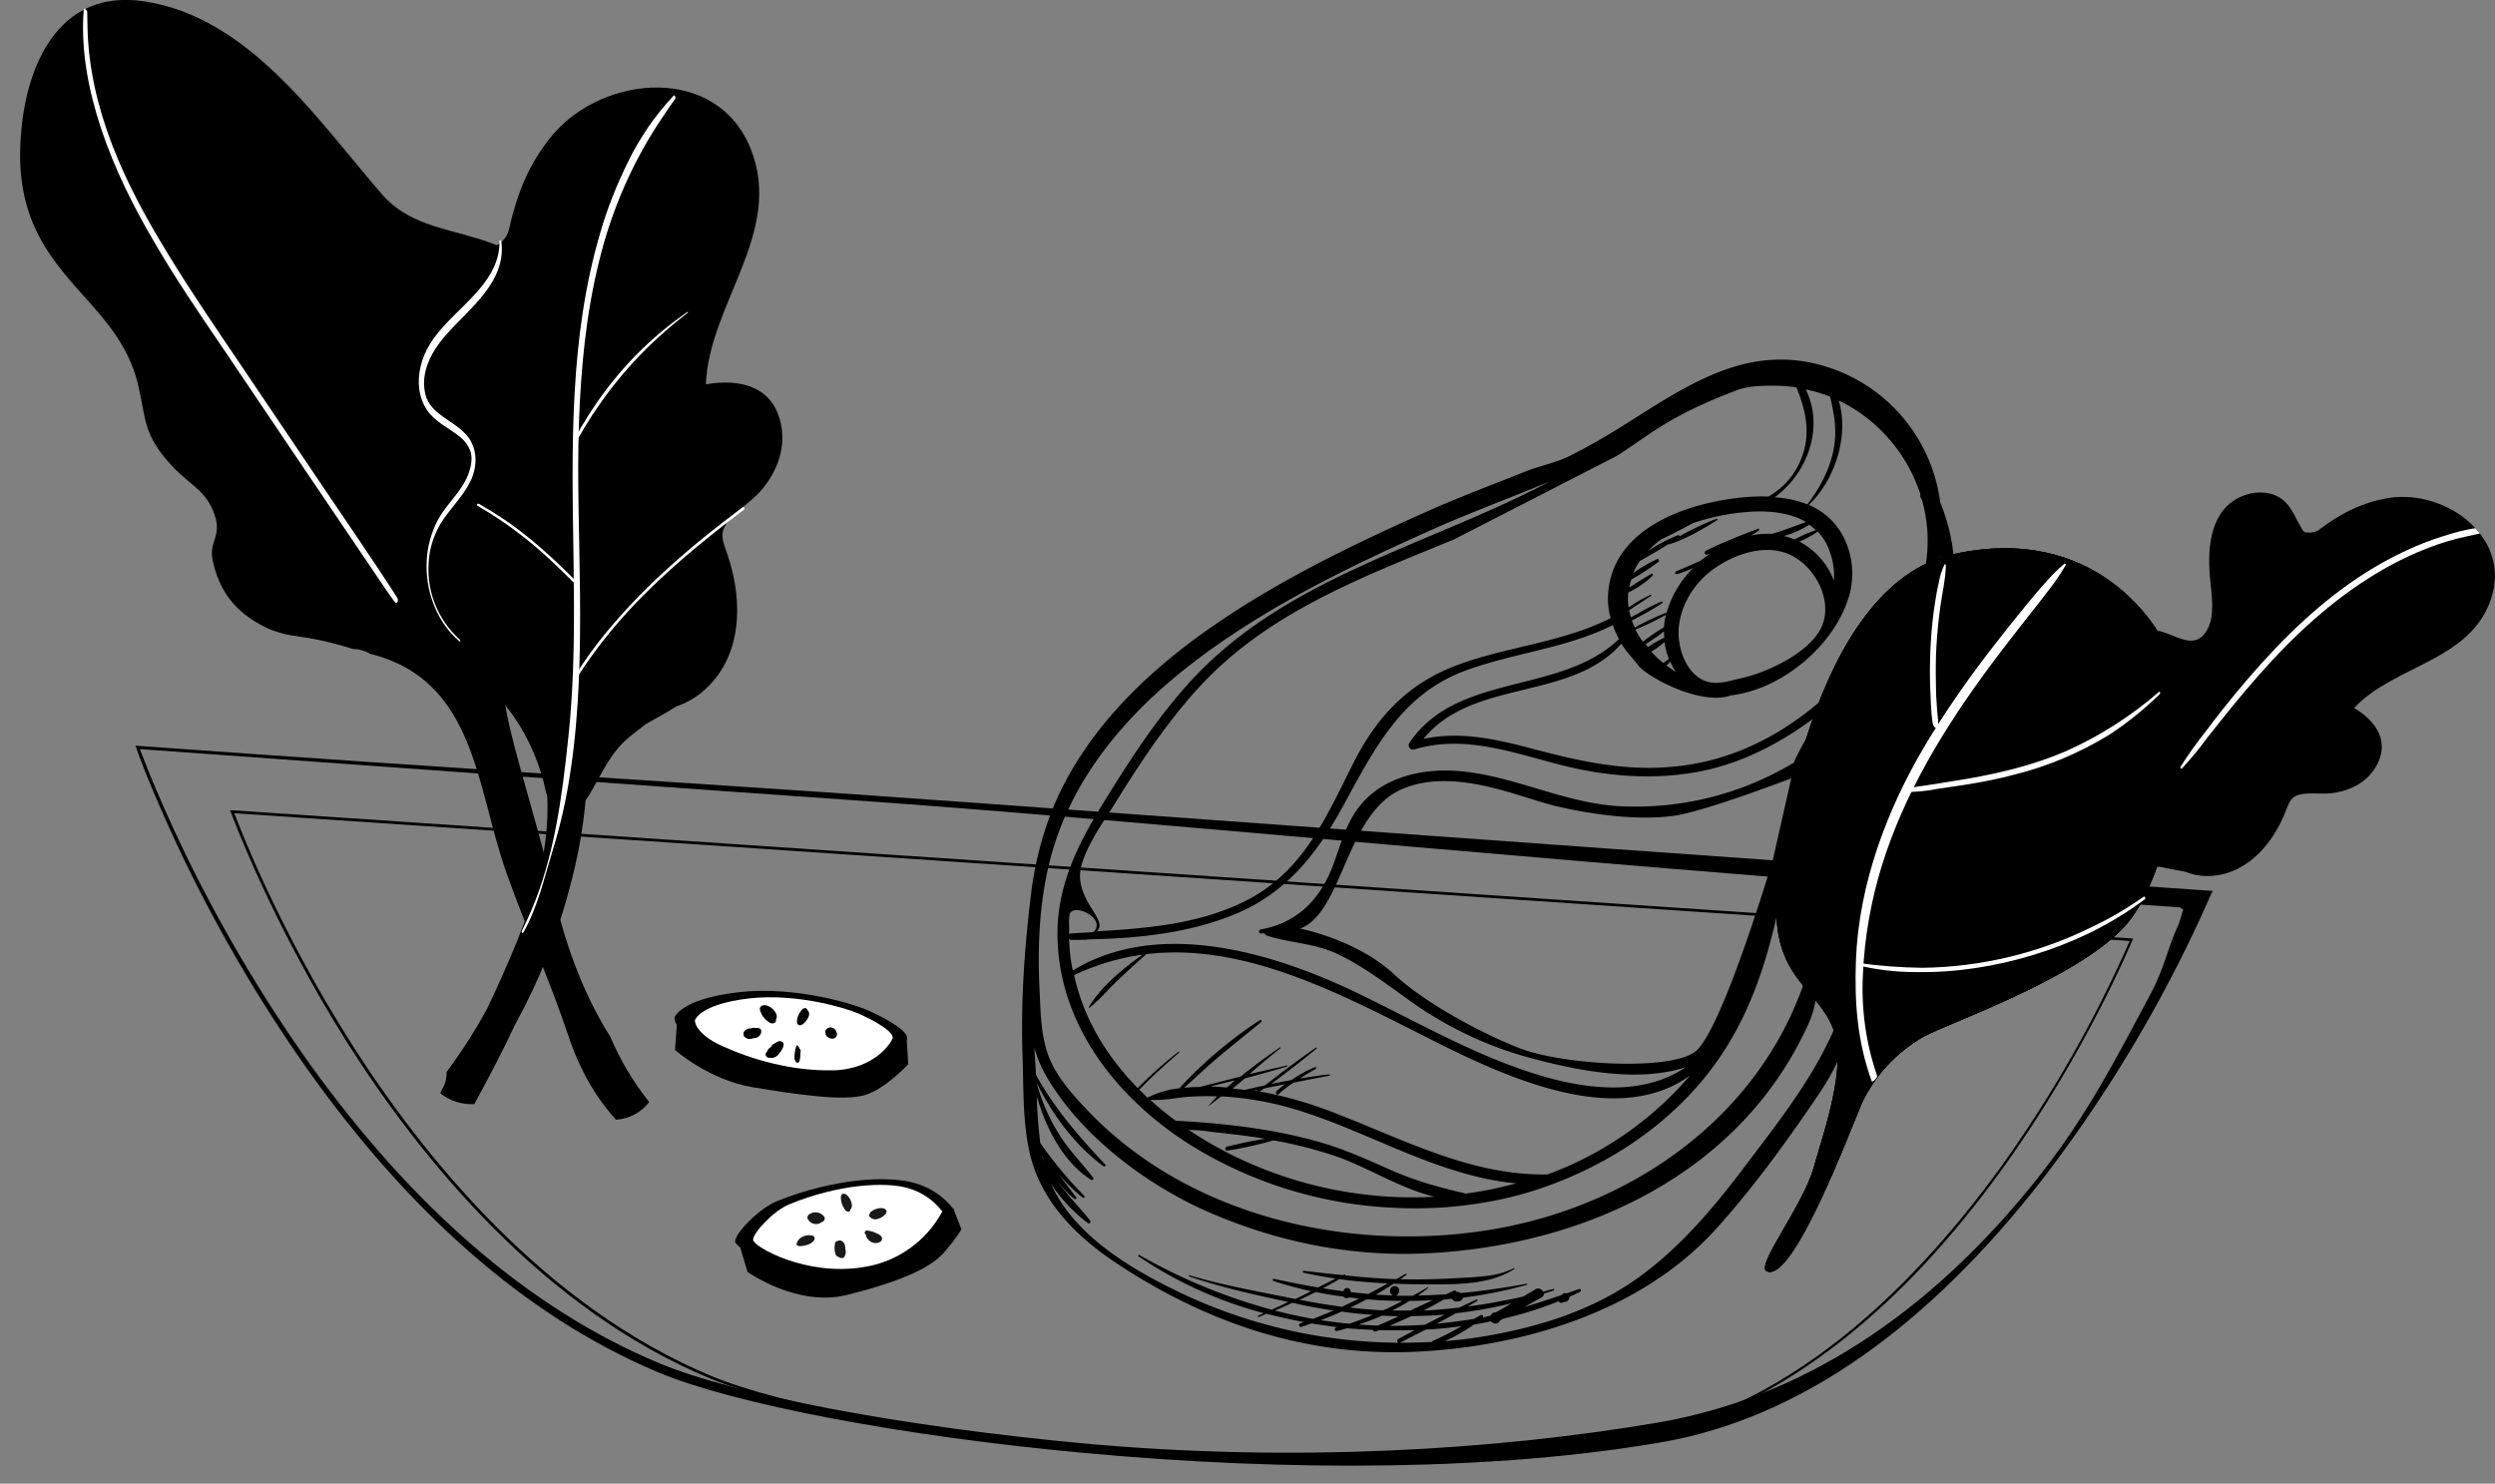 <svg version="1.1" id="Слой_1" xmlns="http://www.w3.org/2000/svg" xmlns:xlink="http://www.w3.org/1999/xlink" x="0" y="0" viewBox="0 0 929.6 552.8" xml:space="preserve"><rect x="0" y="0" width="929.6" height="552.8" fill="#808080" stroke="none"/><style>.st0{fill-rule:evenodd;clip-rule:evenodd}.st13{fill:#fff}.st16{fill:#1a1919}.st29{fill:#006e58}</style><g id="Слой_2_1_"><g id="picture"><path class="st0" d="M727.9 220.4c1.1-11.3-.7-22.7-5-33.2-3.1-24-20-43.9-43.2-50.8-30.2-9-53.4 8.9-77.7 23.9-5.6 3.4-11.4 6.7-17.2 9.6-5.2 2.6-11 3.6-16.5 5.8-11.7 4.7-23.5 9.1-35.1 14.2-29.7 13.2-59.6 27.6-86 46.7-23.5 17-44.7 38.7-55.5 66-3.9 10.2-6.5 20.9-7.7 31.8-2.4 20.1-3.7 39.1-3 59.4.4 12.1 0 24.6 2.8 36.4 4.2 17.4 17 30.3 31.5 40 33.6 22.5 70.7 35.1 111 33.5 40.7-1.7 84.8-14.9 112.6-45.3 14-15.3 27.7-34.3 39.2-51.4s15.5-35.3 17-56.1c.9-13.2-.1-26.8 3.2-39.7 3.3-13.2 12.7-21.9 19.6-33.1 10.2-16.8 11.4-38.1 10-57.7zm-12.4-36.3c-.1.5-.1 1 .2 1.4.2.4.4.7.5 1.1 2.1 7.7 2.6 15.8 1.3 23.7-1.4 8.6-5 16.1-9.8 23-.2 0-.4.1-.6.3-12.2 11.1-22.8 23.7-36.2 33.5-14.6 10.7-31.1 17.4-49.2 18.7-17.8 1.4-34.4-2.5-51.4-7-13.3-3.5-26.5-6.4-39.9-3.5 18.1-22.5 54.9-14 73.7-35.5 1.7 2.9 4.2 5.4 6.3 8.1 3.1 4.2 23.2 15.2 34.5 11.2 19.5-2.3 39.2-19.3 44.2-37.6 2.7-10.1 0-21.7-7.9-28.8-2.1-1.9-4.6-3.4-7.2-4.6 9.7-9.4 15-25.6 11.1-38.9 14.4 7 25.4 19.6 30.4 34.9zM552.7 381.7c-.1.1 0 .2.1.1m-95.5 46.9c5.8-.9 11.5-2.2 17.2-3.8 8 1.4 15.8 3.4 23.5 6 11.7 4.1 23.9 12 36.5 15-24.2 1.3-48.4-3.2-70.5-13.2-7.3-3.3-14.4-7.2-21.1-11.7 1 0 2.2.1 2.2.1 2.3 0 4.7.4 7 .7 4.7.5 9.3 1 14 1.7 1.8.2 3.5.5 5.3.8-4.8.7-9.5 1.8-14.2 2.9-1 .2-.8 1.6.1 1.5zm59.9 6.8c-7.7-3.4-15.2-6.8-23.3-9.3-17.8-5.4-36.8-7.6-55.4-8.6h-.4c-3.3-2.4-6.5-5-9.5-7.8 2.2.1 4.5 0 6.7-.3 0 .1.1.1.2.1l.1-.1c2.7-.3 5.5-.8 8.2-.9 3.2-.2 6.4-.2 9.7-.1-1.1 1.1-2.1 2.3-3.2 3.5-.1.1 0 .2.1.1 1.5-1.2 3-2.4 4.6-3.6 3.8.2 7.7.6 11.5 1.2 15.1 2.2 29.3 8 43.3 13.9 17.4 7.4 36 15.6 55.1 17.3-6.2 1.7-12.4 3-18.8 3.8-10-2.3-19.4-4.9-28.9-9.2zM451 404.8c3-.8 6-1.5 9.1-2.3l-3 2.7c-2-.2-4.1-.3-6.1-.4zm16.3 1.5l1.3-.3-.6.4-.7-.1zm31.3 8.9c-9.4-3.8-19.2-6.7-29.2-8.5l1.5-1.1c2.6-.6 5.2-1.1 7.8-1.6-1.1.8-2.1 1.7-3.1 2.6-.6.6.2 1.7.8 1.1 1.7-1.6 3.5-3 5.5-4.3 4.5-.9 8.9-1.8 13.4-2.6.1 0 .2-.2.2-.3 0-.1-.1-.2-.2-.2-3.7.4-7.3 1-11 1.5 1.9-1.2 3.9-2.4 5.9-3.5.4-.2.2-.9-.3-.7-3.1 1.3-6 2.9-8.7 4.8-2.5.5-5.1.9-7.6 1.5 5.7-4.3 11.4-8.6 16.9-13.2.1-.1.1-.2 0-.3-.1-.1-.2-.1-.3 0-6.5 4.5-12.7 9.2-18.9 14-2.5.5-5 1.1-7.5 1.7-.5-.1-1-.1-1.5-.2l-3-.3c1.5-1.3 3-2.5 4.5-3.8 5.3-1.4 10.5-2.9 15.7-4.4.2-.1.1-.4-.1-.4-4.6 1.1-9.2 2.1-13.9 3.2 3.8-3.3 7.6-6.5 11.5-9.6.1-.1.1-.2 0-.3-.1-.1-.2-.1-.2 0-4.9 3.4-9.9 7-14.5 10.8L447 405c-1.9 0-3.9.1-5.8.3 3.8-3.4 7.5-6.9 11.3-10.2 5.7-4.9 11.6-9.5 17.4-14.3.2-.2.2-.4 0-.6-.1-.2-.4-.2-.5-.1-11 7.2-21.1 15.7-30 25.4-4.1.4-8.2 1.6-11.9 3.5l-3-3c4.7-4.9 9.7-9.4 14.8-13.8.2-.2 0-.5-.2-.3-5.4 4.1-10.4 8.7-15.2 13.5-11.5-11.7-20.2-25.9-23.7-42.1 8.1-3.8 16.7-6.4 25.5-7.6-7.3 5.2-15.4 11.8-20 19.5-.1.2.2.4.3.2 3.4-2.6 6.3-6.1 9.4-9.1 3.8-3.7 7.8-7.3 11.7-10.8 35.1-4.2 69.5 13.3 101.5 29.5 27.2 13.8 72.1 36.8 101.1 15.7-14.3 16.7-32.6 29.4-53.2 36.9-28 .4-52.2-12.4-77.9-22.4zm105-114.8c-21.2-1.1-40.4-11.9-61.4-13.2-12.9-.8-26.9 2.5-35.4 12.9-5.3 6.5-7.3 14.8-10.2 22.5-4.8 12.6-13.3 21.3-26.9 23.7-.4.1-.7.5-.6.9.1.4.4.6.8.6.3 0 .5-.1.8-.1.7.5 1.5 1 1.6 1 9 2.8 17.9 2.7 26.8 7.1s16.9 10.4 25 16.2c14.2 10.4 30.2 18.1 47.3 22.5 16.2 4.3 39.1 9 56.7 3.1-17.5 12-41.4 7.7-60.5 1.1-22.4-7.7-43-19.8-64.4-29.9-30.8-14.4-72.1-26.3-103.5-7.2-.6-2.8-1-5.7-1.2-8.5-.1-1.1-.1-2.2-.2-3.3.2.2.6.4.9.4 1.8 0 3.7 0 5.5-.1.1.1.2.1.3 0l.1-.1c18.6-.3 37.9-2.3 55.1-9.4 18.9-7.8 30.4-22.4 40-39.9 11.6-21.1 21.6-41.9 45.7-50.8 18.2-6.7 37.7-8.3 55-17 .6 1.8 1.4 3.5 2.3 5.2-21.8 20.9-60.3 12.3-78 38.6-.6.7-.4 1.7.3 2.3.4.3 1 .4 1.6.2 19.3-5.8 38.2 1.9 56.8 6.4 16 3.8 32.8 5 49.1 1.9 18-3.4 34.5-12.8 48.9-24.7-5.6 6.5-10.2 13.8-13.7 21.6-.2 0-.4.1-.6.2-19.4 11.5-41.6 16.9-64 15.8zm-196.2 46.9l-8.5.5c-.2 0-.5.1-.6.2v-.3c.2-1.8-.2-4.8.2-6.8.9-4.9 14.1 1.2 8.9 6.4zm210-139c-3.1 1.5-6.1 3.2-8.9 5.2.7-1.6 1.5-3.1 2.5-4.5 3.6-2 7.2-4.1 10.7-6.3 0 .1.1.1.2.1 6.2-1.9 12.4-5.6 17.9-9 .3-.2 0-.6-.3-.5-4.7 1.8-9.3 4-13.7 6.5 0-.2-.2-.4-.5-.4h-.1c-4 1.6-7.8 3.6-11.3 6 1.5-1.6 3.2-3.1 5-4.4 4-1.9 8-4 11.9-6.1a83.4 83.4 0 0120.9-4.2c7.2-.5 15.1.2 21.2 3.8-4.2 1.5-8.4 3.2-12.7 4.4-2.6-.1-5.2.1-7.8.6 1-.6 2-1.2 2.9-1.9.2-.1.2-.3.1-.5-.1-.1-.3-.2-.4-.1-6.5 2.5-13.2 5.1-19.4 8.2-.4.2-.6.6-.4 1 .2.4.6.6 1 .4l.8-.2c-1.1.8-2.3 1.6-3.3 2.5l-9.2 4c-.3.1-.4.4-.3.7.1.3.4.4.7.3 2-.6 4.1-1.4 6-2.3-4.7 4.6-8.1 10.3-9.9 16.6-4.1 1.6-8.1 3.5-11.9 5.6-.4-.9-.8-1.7-1.1-2.6 1.4-.7 2.8-1.5 4.1-2.2 2.5-1.3 4.9-2.8 7.3-4.3.3-.2 0-.7-.3-.6-2.9 1.2-5.6 2.6-8.3 4.2-1 .6-2.1 1.1-3.1 1.7-.3-.8-.5-1.7-.7-2.6 2.7-1.9 5.5-3.6 8.2-5.4.2-.2 0-.6-.2-.4-2.8 1.3-5.6 2.9-8.2 4.7-.3-1.8-.3-3.7-.1-5.6h.1c3.3-1.6 6.4-3.7 9-6.3.3-.4-.2-.8-.5-.6-2.8 1.6-5.6 3.4-8.3 5.1.2-1 .5-2 .8-3 3.6-2 7-4.2 10.3-6.7.1-.4-.2-1.1-.7-.9zm59.6-10.5c1.5 1.5 2.8 3.3 3.7 5.2 2 4.2 2.9 8.8 2.6 13.4-2.3-6.2-6.9-11.4-12.7-14.5l-.1-.1c2.2-1 4.4-2.1 6.4-3.5.2-.1.3-.3.1-.5zm-57 35.9c-1.5.9-3 1.8-4.5 2.9-1.1.8-2.3 1.6-3.4 2.5-1-1.4-2-2.9-2.8-4.5 3.9-1.6 7.7-3.5 11.4-5.5-.4 1.4-.6 3-.7 4.6zm-3.5 4.1c1.2-.8 2.3-1.6 3.5-2.6 0 .8 0 1.6.1 2.4-2.2 1-4.2 2.2-6.1 3.5-.3-.4-.6-.8-.9-1.1 1.1-.6 2.2-1.4 3.4-2.2zm3.7 1.4c.1.7.2 1.3.3 2 .3 1.5.8 2.9 1.3 4.3-.7.5-1.4 1.1-2.1 1.5-1.6-1.3-3.1-2.7-4.5-4.2 1.8-1 3.5-2.3 5-3.6zm2.1 7.3c.6 1.4 1.3 2.6 2.1 3.9-1.2-.8-2.4-1.6-3.5-2.5.5-.4 1-.9 1.4-1.4zm3.1-10.5c0-9.3 5.2-18.1 12.5-23.6 7.6-5.6 18.6-9.7 27.9-6.2 9.5 3.6 17 16.2 13.3 26.4-3.7 10-20 17.7-29.6 19.9-6.6 1.5-12.5 4-18.1-1.3-4-3.7-5.9-9.9-6-15.2zm51-38.4c-2.7.9-5.3 2-7.8 3.4-1.3-.5-2.6-1-4-1.3 3.4-.9 6.6-2.4 9.5-4.2.9.6 1.8 1.4 2.6 2.1-.1-.1-.1-.1-.3 0zm5.5-49.8c1.4 6.3 2.6 12.2 1.4 19-1.4 7.9-5.1 14.8-9.9 21.1-3.9-1.5-8-2.4-12.2-2.6 12.2-8.9 18.6-26 11.6-40.2 3 .6 6.1 1.5 9.1 2.7zm-169.6 65.8c-.1 0-.1.2 0 .2m90.4-44.1c3.5-2.3 6.8-4.6 10.2-6.9 10.3-7.1 19.6-11.8 33.9-17.3 4.2-1.6 8.9-1.8 13.6-1.8 3 0 5.9.2 8.9.6 4.1 9.9 5.8 19.6.4 29.7-2.5 4.6-6.2 8.4-10.8 11-3.1-.1-6.2 0-9.3.3-21.3 2-50 11.8-50.5 37.5 0 2.5.3 5.1 1 7.5-17.7 9-38 10.5-56.6 17.3s-30.2 19-39.1 36.4c-10.6 21-19.1 41.6-41.6 52.3-17 8.1-35.7 9.6-54.2 10.7 4.3-3.8-5.8-9.9-6.2-20.2-.3-8.3 8.8-20.6 12.8-27.1 9.2-14.9 18.9-29.6 30.6-42.6 25.8-28.7 61.2-41.8 95.9-56.1M391.4 319.8c7.6-29.1 27.5-52.8 50.8-71.1 26.8-21.1 58-36.4 89-50.3 15.2-6.9 30.8-12.6 46.2-19-45.8 24.2-99 35.7-134.7 75.4-12.6 14-22.8 30-32.6 46-8.9 14.5-16 29.4-16.1 46.7-.1 35.2 23.9 64.1 53 81.2 21.4 12.5 45.5 19.8 70.3 21.2 12.4.8 24.9.1 37.1-2.1 5.9-1 11.8-2.5 17.5-4.3 22.9-7.5 43.8-20 60-38.2 24.3-27.3 29.8-60 36.1-94.7 3.8-20.9 12-37.4 25.9-53.3 10.8-12.3 22.5-24.1 27.2-40.3.9-3.2 1.6-6.4 2-9.7.5 3.1.7 6.2.8 9.4-.2.3-.3.7-.3 1.1v5.9c-.2 1.4-.3 2.8-.6 4.3-2.6 15.4-11.1 26.8-20.7 38.7-19.1 23.7-20 50.7-25 79.5-10.6 61.1-62.2 102-121.5 111.9-53 8.8-112.9-4.7-150.7-44.5-4.9-5.1-9.9-10.7-13.1-17.1-4-8-4.2-17.4-4.6-26.1-.9-16.9-.3-34.1 4-50.6zm-3.1 111.4c0-.2-.1-.3-.1-.5.3.7.7 1.4 1 2.1-.3-.6-.6-1.1-.9-1.6zM533.6 500c-4 .2-8 .3-12 .3 3.2-1.6 6.4-3.3 9.6-4.9 4.5-.2 9-.7 13.4-1.3a104 104 0 01-10.5 5.4c-.3.1-.5.3-.5.5zm-18.2-11.8c-1.3 0-2.6-.1-3.8-.2-2.9-.2-5.7-.5-8.5-.8 2.1-1 4.1-2 6.1-3.1 4.4.4 8.9.6 13.3.6-2.4 1.3-4.7 2.5-7.1 3.5zm9.7-3.5c2.9 0 5.8-.1 8.7-.3l-8.3 3.9h-6.8c2.2-1.1 4.3-2.2 6.4-3.6zm-21.9-3.3v-.4c-.1-.7-.8-1.2-1.5-1.1-.4.1-.8.3-1 .7 0 .2-.1.3-.1.5-2.6-.3-5.2-.7-7.7-1.1 2.1-1.1 4.1-2.2 6.1-3.4 6 .8 12 1.3 18.1 1.6-2.4 1.3-4.9 2.7-7.3 3.9-2.2-.2-4.4-.4-6.6-.7zm-2.6 1.7c.4.6 1.2.8 1.8.4.1 0 .1-.1.2-.1 1.2.1 2.4.3 3.7.5l-6.3 3c-5.3-.7-10.6-1.6-15.8-2.6 2-.9 4-1.9 6-2.9 3.4.7 6.9 1.3 10.4 1.7zm-3.8 5.2c-2.5 1.1-5 2.1-7.5 3.1-4.8-.8-9.6-1.9-14.3-3.1 2.2-.9 4.4-1.9 6.5-2.9 5 1.2 10.1 2.1 15.3 2.9zm3 .4c3.9.5 7.8 1 11.7 1.2-2.9 1.2-5.7 2.3-8.7 3.3-3.6-.3-7.2-.8-10.7-1.3 2.6-1 5.2-2 7.7-3.2zm15.1 1.5c2.1.1 4.2.2 6.3.2-2.6 1.2-5.2 2.4-7.9 3.5-2.3-.1-4.7-.2-7-.4 3-1 5.9-2.1 8.6-3.3zm10.9.2c4.2-.1 8.3-.2 12.5-.6-2.5 1.3-4.9 2.5-7.4 3.8-4.4.3-8.8.4-13.2.4 2.8-1.2 5.5-2.4 8.1-3.6zm25.9-.4l-2.5 1.4-1.8.3c-4 .6-8 1.1-12.1 1.5 2.4-1.3 4.7-2.5 7.1-3.9 7-.8 13.9-2 20.7-3.7-1.9 1.2-3.8 2.3-5.8 3.4-.8-.1-1.6.4-1.9 1.2-1 .2-1.9.5-2.9.7.2-.3.1-.6-.1-.8-.3-.2-.5-.2-.7-.1zm145.2-185.7c.3-1 .6-1.9 1-2.9.1-.4-.4-.6-.6-.3-3.8 8.8-6.8 18-9 27.3-2.1 9-4.4 19.2-3.7 28.5 0 .7 1 .6 1.2 0 1.8-9 2.1-18.3 4-27.4.9-4.4 2-8.8 3.2-13.1-.6 3-1.1 6-1.4 9.1-2.1 20.5-.2 40.2-8.9 59.5-8.2 18.2-21.2 34.5-33.2 50.4-11.5 15.2-24 29.9-39.6 41-16.6 11.8-36.4 18-56.3 21.4-5.1.9-10.2 1.5-15.3 1.9 3.8-1.7 7.5-3.8 10.9-6.2 2.1-.3 4.2-.7 6.3-1.2.3.4.8.7 1.3.8.9.2 1.7-.3 2.1-1.1l1.3-.7c7-1.6 13.9-3.8 20.6-6.5.1.4.5.7.9.6h.1c.5-.1 1-.3 1.5-.4.9-.1 1.5-1 1.4-1.8 1.3-.6 2.7-1.2 4-1.9.3-.1.4-.4.3-.7-.1-.3-.4-.4-.7-.3-1.6.6-3.1 1.1-4.6 1.6-.7-.2-1.4 0-1.8.6-4.7 1.6-9.3 3.1-14 4.5 2.2-1.2 4.3-2.4 6.5-3.6.5-.3.9-.8.8-1.4 1.2-.4 2.5-.8 3.7-1.2.4-.1.1-.6-.2-.5-1.2.3-2.5.6-3.7 1-.5-1-1.8-1.5-2.8-1 0 0-.1 0-.1.1-1.5.9-3 1.8-4.6 2.7-6.8 1.5-13.7 2.8-20.6 3.7 1.2-.7 2.3-1.4 3.5-2.1.3-.2 0-.6-.3-.5-2.2 1-4.3 2-6.4 3-4.4.5-8.9.9-13.3 1.1 2.5-1.3 5-2.6 7.5-4.1 1-.1 2-.2 3.1-.3.3.7 1 1.1 1.8 1 .3 0 .6 0 .9-.1.7-.1 1.2-.6 1.4-1.3 8-1 16-2.6 23.8-4.8.2-.1.2-.5-.1-.4-8.1 1.5-16.3 2.7-24.6 3.5-.3-.2-.6-.3-.9-.4-.3-.1-.5-.1-.8-.1 0-.2-.1-.4-.4-.5h-.2c-1 .5-2 .9-3 1.4-3.5.3-7 .4-10.5.5l3.6-2.7c.1-.1.1-.2 0-.3-.1-.1-.2-.1-.2 0-1.8 1.1-3.6 2.1-5.4 3.1h-3.9c-.8 0-1.7 0-2.5-.1 1.7-.4 1.9-3.2-.1-3.5-1-.1-1.9.6-2 1.6-.1.9.4 1.7 1.3 1.9l-6.6-.3c2.2-1.3 4.4-2.6 6.6-4.1 3 .1 6 .2 9.1.2 11.5 0 25.9.9 35.9-5.7.2-.1 0-.4-.2-.3-5.3 2.8-11.1 3.1-17 3.5-6.6.4-13.2.7-19.9.7-1.8 0-3.6 0-5.4-.1.8-.5 1.6-1.1 2.3-1.6.2-.2 0-.5-.3-.4-1.1.7-2.3 1.3-3.4 2-6.4-.2-12.7-.7-19-1.4 0-.2-.2-.4-.5-.3l-.4.2c-4.9-.5-9.7-1-14.6-1.6-.2 0-.4.1-.4.3 0 .2.1.4.3.4 3.9.9 7.9 1.6 11.9 2.2l-6.5 3.3c-5.5-.9-10.9-2-16.4-3.2-.5-.1-.7.6-.2.8 4.5 1.5 9.2 2.7 14 3.8-2 1-3.9 2-5.9 2.9l-3.5-.7c-12-2.4-24.1-4.6-35.8-8.1-.3-.1-.5.3-.2.4 11.1 3.8 22.5 6.4 34 8.9l2.9.6c-2 1-4.1 1.9-6.2 2.9-17.2-4.7-33.8-11.5-49.3-20.4-.1-.1-.3 0-.4.1s0 .3.1.4c14.3 9.7 30.1 16.8 46.7 21.2l-2.1.9c-.1.1-.2.3-.1.4.1.1.2.2.3.1l2.9-1.2c4.6 1.2 9.3 2.2 13.9 3.1-.5.2-.9.4-1.4.5-.8.3-.3 1.5.5 1.3 1.2-.4 2.5-.9 3.7-1.3 3.3.5 6.5 1 9.8 1.4l-.7.2c-.8.2-.3 1.4.5 1.2 1.3-.3 2.5-.7 3.8-1 .9.1 1.8.2 2.7.2 2.2.2 4.5.3 6.8.4.1.4.5.7 1 .6h.1l1.1-.5c4.4.1 8.9.1 13.4 0l-6.1 3.3c-.4.2-.5.7-.3 1.1.1.1.1.2.2.3-28.6-.2-56.8-6.8-82.5-19.3-17.9-8.7-38.3-21-46.8-39.9 3.7 5.6 8.3 10.5 13.7 14.6.5.4 1.4-.3.9-.9-3.9-4.9-8.4-9.4-12.1-14.5l-.1-.2c1.8 2.4 3.9 4.7 6.3 6.6.2.2.5.1.7-.1.1-.2.1-.4 0-.5-2.2-2.8-4.4-5.7-6.5-8.6 2.7 3.2 5.6 6.1 8.9 8.7.4.3 1-.2.6-.6-6-6.1-11.5-12.7-16.4-19.7-.7-5.8-1.2-11.6-1.3-17.4 3.5 12.1 9.9 24.5 20.2 31.1.5.3 1.2-.2.8-.8-4.4-5.7-9.5-10.7-13.2-17-3.5-5.7-6.1-11.9-7.9-18.4 6 12 14.1 23.1 24.9 31.1.4.3 1.1-.2.7-.6-9.8-10.4-18.9-20.9-25.8-33.4l-.6-10.2c.9 3.5 2.3 6.8 4 9.9 12.7 22.6 37.8 41.4 61.1 51.5 25.5 11.1 52.9 16.6 80.7 15.3 59.7-2.8 118.1-30.2 143-86.4 3.5-8 3.5-20.5 5.4-29-.4 5.9-.5 11.7-.3 17.6 0 .2.2.3.4.3s.3-.2.3-.3c2.3-16.5 2-33.1 6.2-49.4 3.9-15.1 10.8-28.9 21.5-40.4.3-.3-.2-.8-.5-.5-9.2 8.3-15.4 19-19.6 30.5 3.4-14.4 8.4-28.1 18.2-40.3 6.9-8.6 13.3-17 17.4-26.7-.2 5.8-1 11.6-2.2 17.4-2.7 4.6-6.3 8.6-10.6 11.7-.4.3 0 1.1.5.8 3.4-1.8 6.4-4.3 8.8-7.4-1.6 5.6-4.1 11-7.3 15.9-4.2 7-14.9 22.1-15.5 23.5zM484.4 346s21 4 35 17 39 24.8 48 28c16 5.7 54 8 64 1s29.2-71.9 29.2-71.9l6.8-30.1s-32.6 12.5-44 14c-15 2-34-1.2-45-4-13.4-3.4-37-14.1-56-6-21 9-22 46-38 52z"/><defs><path id="SVGID_1_" d="M313.8 444.9c-.3.2-.5.6-.5 1-.1 1.6.4 3.1 1.3 4.5l.1.1.2.4c.3.3.7.5 1.1.6.5.1.8-.4.8-.8 1.9-1.6-1.1-6.9-3-5.8"/></defs><clipPath id="SVGID_2_"><use xlink:href="#SVGID_1_" overflow="visible"/></clipPath><g clip-path="url(#SVGID_2_)"><defs><path id="SVGID_3_" d="M-364.8-91.2h1573.3v708.9H-364.8z"/></defs><clipPath id="SVGID_4_"><use xlink:href="#SVGID_3_" overflow="visible"/></clipPath><g clip-path="url(#SVGID_4_)"><path transform="scale(1) rotate(-86 315.333 448.093)" fill="#b2ccbb" d="M306.6 440.5H324v15.2h-17.4z"/></g></g><defs><path id="SVGID_5_" d="M313.8 444.9c-.3.2-.5.6-.5 1-.1 1.6.4 3.1 1.3 4.5l.1.1.2.4c.3.3.7.5 1.1.6.5.1.8-.4.8-.8 1.9-1.6-1.1-6.9-3-5.8"/></defs><clipPath id="SVGID_6_"><use xlink:href="#SVGID_5_" overflow="visible"/></clipPath><g clip-path="url(#SVGID_6_)"><defs><path id="SVGID_7_" d="M-364.8-91.2h1573.3v708.9H-364.8z"/></defs><clipPath id="SVGID_8_"><use xlink:href="#SVGID_7_" overflow="visible"/></clipPath><g clip-path="url(#SVGID_8_)"><path transform="scale(1) rotate(-86 315.333 448.093)" fill="#046351" d="M306.6 440.5H324v15.2h-17.4z"/></g></g><defs><path id="SVGID_9_" d="M275.1 462.4l3.4 11.5s18.5 13.2 37 8.6 31-9.7 36.3-15.9 6.4-8.6 6.4-8.6l-3-7.7s-16.9-4-32.8 2.5-47.3 9.6-47.3 9.6"/></defs><clipPath id="SVGID_10_"><use xlink:href="#SVGID_9_" overflow="visible"/></clipPath><g clip-path="url(#SVGID_10_)"><defs><path id="SVGID_11_" d="M-364.8-91.2h1573.3v708.9H-364.8z"/></defs><clipPath id="SVGID_12_"><use xlink:href="#SVGID_11_" overflow="visible"/></clipPath><g clip-path="url(#SVGID_12_)"><path transform="scale(1) rotate(-86 316.296 465.596)" d="M292.4 418.9h47.8v93.5h-47.8z"/></g></g><defs><path id="SVGID_13_" d="M289.6 447.5c21.2-8.5 41.3-9.6 51.2-6.7 5.8 1.6 11 5.1 14.6 9.9 0 0-9 19.4-33.9 23.4s-47.4-8.6-47.6-11.5 8.9-12.4 15.7-15.1"/></defs><clipPath id="SVGID_14_"><use xlink:href="#SVGID_13_" overflow="visible"/></clipPath><g clip-path="url(#SVGID_14_)"><defs><path id="SVGID_15_" d="M-364.8-91.2h1573.3v708.9H-364.8z"/></defs><clipPath id="SVGID_16_"><use xlink:href="#SVGID_15_" overflow="visible"/></clipPath><g clip-path="url(#SVGID_16_)"><path transform="matrix(.07 -.998 .998 .07 -162.88 738.9)" d="M290.8 411.1h47.8v91.3h-47.8z"/></g></g><defs><path id="SVGID_17_" d="M294.1 448.7c18.3-7.5 35.7-8.5 44.3-6 5.1 1.5 9.5 4.5 12.7 8.7-6 11.1-16.8 18.8-29.3 20.7-21.5 3.6-41-7.6-41.2-10.1s7.6-10.9 13.5-13.3"/></defs><clipPath id="SVGID_18_"><use xlink:href="#SVGID_17_" overflow="visible"/></clipPath><g clip-path="url(#SVGID_18_)"><defs><path id="SVGID_19_" d="M-364.8-91.2h1573.3v708.9H-364.8z"/></defs><clipPath id="SVGID_20_"><use xlink:href="#SVGID_19_" overflow="visible"/></clipPath><g clip-path="url(#SVGID_20_)"><path transform="scale(1) rotate(-86 315.825 456.84)" class="st13" d="M294.1 416.6h43.5v80.5h-43.5z"/></g></g><defs><path id="SVGID_21_" d="M307.1 453.3c-1.4-1.8-3.9-2.1-5.7-.8l-.2.2c-.4.4-.5 1.1-.2 1.6 1 1.7 3.1 2.3 4.8 1.3.2-.1.4-.3.6-.4l.3-.1c.6-.4.8-1.2.4-1.8"/></defs><clipPath id="SVGID_22_"><use xlink:href="#SVGID_21_" overflow="visible"/></clipPath><g clip-path="url(#SVGID_22_)"><defs><path id="SVGID_23_" d="M-364.8-91.2h1573.3v708.9H-364.8z"/></defs><clipPath id="SVGID_24_"><use xlink:href="#SVGID_23_" overflow="visible"/></clipPath><g clip-path="url(#SVGID_24_)"><path transform="rotate(-85.996 305.239 453.25) scale(1)" class="st16" d="M297.6 444.5h15.3v17.4h-15.3z"/></g></g><g><defs><path id="SVGID_25_" d="M302 460.3h-.2l-.5-.1c-2.3.2-4.1 1.4-4.5 3.2-.1.6.5.9 1.2.9 2 0 5-.9 5.5-2.6.2-.7-.4-1.5-1.5-1.4"/></defs><clipPath id="SVGID_26_"><use xlink:href="#SVGID_25_" overflow="visible"/></clipPath><g clip-path="url(#SVGID_26_)"><defs><path id="SVGID_27_" d="M-364.8-91.2h1573.3v708.9H-364.8z"/></defs><clipPath id="SVGID_28_"><use xlink:href="#SVGID_27_" overflow="visible"/></clipPath><g clip-path="url(#SVGID_28_)"><path transform="rotate(-85.996 301.389 461.712) scale(1)" class="st16" d="M293.8 453h15.3v17.4h-15.3z"/></g></g></g><g><defs><path id="SVGID_29_" d="M313.2 462.2c-.4-.1-.8 0-1.1.2-.6 0-1 .4-1 1v.1l-.1.4c-.2 1.2 0 2.5.4 3.7.3.4.7.7 1.2.8.5.5 1.4.5 1.9 0l.1-.1c.1-.1.2-.3.2-.5.4-.8.5-1.7.1-2.5v-.7c0-1.1-.7-2.1-1.7-2.4"/></defs><clipPath id="SVGID_30_"><use xlink:href="#SVGID_29_" overflow="visible"/></clipPath><g clip-path="url(#SVGID_30_)"><defs><path id="SVGID_31_" d="M-364.8-91.2h1573.3v708.9H-364.8z"/></defs><clipPath id="SVGID_32_"><use xlink:href="#SVGID_31_" overflow="visible"/></clipPath><g clip-path="url(#SVGID_32_)"><path transform="scale(1) rotate(-86 313.04 465.362)" class="st16" d="M304.4 457.8h17.4V473h-17.4z"/></g></g></g><g><defs><path id="SVGID_33_" d="M327.6 460c-1.3-.7-2.8-1.3-4.3-1.5-.9-.2-1.5.8-.9 1.3l.2.2c.1 1.1.9 2.1 1.9 2.7 1.1.6 2.4.6 3.5 0 1.1-.9.7-2-.4-2.7"/></defs><clipPath id="SVGID_34_"><use xlink:href="#SVGID_33_" overflow="visible"/></clipPath><g clip-path="url(#SVGID_34_)"><defs><path id="SVGID_35_" d="M-364.8-91.2h1573.3v708.9H-364.8z"/></defs><clipPath id="SVGID_36_"><use xlink:href="#SVGID_35_" overflow="visible"/></clipPath><g clip-path="url(#SVGID_36_)"><path transform="scale(1) rotate(-86 325.359 460.793)" class="st16" d="M317.8 452.1H333v17.4h-15.2z"/></g></g></g><g><defs><path id="SVGID_37_" d="M328.5 450.1c-1.5 0-3 .5-4.1 1.5-.2.1-.3.4-.3.6-.3.2-.4.7-.2 1 .8 1 2.1 1.4 3.3.9 1.2-.3 2.3-1.1 3-2.1.5-1.2-.6-1.8-1.7-1.9"/></defs><clipPath id="SVGID_38_"><use xlink:href="#SVGID_37_" overflow="visible"/></clipPath><g clip-path="url(#SVGID_38_)"><defs><path id="SVGID_39_" d="M-364.8-91.2h1573.3v708.9H-364.8z"/></defs><clipPath id="SVGID_40_"><use xlink:href="#SVGID_39_" overflow="visible"/></clipPath><g clip-path="url(#SVGID_40_)"><path transform="scale(1) rotate(-86 327.039 452.176)" class="st16" d="M319.4 443.5h15.2v17.4h-15.2z"/></g></g></g><g><defs><path id="SVGID_41_" d="M313.8 444.9c-.3.2-.5.6-.5 1-.1 1.6.4 3.1 1.3 4.5l.1.1.2.4c.3.3.7.5 1.1.6.5.1.8-.4.8-.8 1.9-1.6-1.1-6.9-3-5.8"/></defs><clipPath id="SVGID_42_"><use xlink:href="#SVGID_41_" overflow="visible"/></clipPath><g clip-path="url(#SVGID_42_)"><defs><path id="SVGID_43_" d="M-364.8-91.2h1573.3v708.9H-364.8z"/></defs><clipPath id="SVGID_44_"><use xlink:href="#SVGID_43_" overflow="visible"/></clipPath><g clip-path="url(#SVGID_44_)"><path transform="scale(1) rotate(-86 315.333 448.093)" class="st16" d="M306.6 440.5H324v15.2h-17.4z"/></g></g></g><g><defs><path id="SVGID_45_" d="M260.6 244l.3-.2-.1.6-.2-.4"/></defs><clipPath id="SVGID_46_"><use xlink:href="#SVGID_45_" overflow="visible"/></clipPath><g clip-path="url(#SVGID_46_)"><defs><path id="SVGID_47_" d="M-320-91.7h1573.3v708.9H-320z"/></defs><clipPath id="SVGID_48_"><use xlink:href="#SVGID_47_" overflow="visible"/></clipPath><g clip-path="url(#SVGID_48_)"><path transform="matrix(.07 -.998 .998 .07 -.915 487.165)" class="st29" d="M255 238.5h11.4v11.2H255z"/></g></g></g><g><defs><path id="SVGID_49_" d="M252.4 378.7l-.9 12.5s12.6 11.2 29 13.9 34 5.3 41.8 2.9 16.1-11.5 16.1-11.5l-.6-9.7-85.4-8.1"/></defs><clipPath id="SVGID_50_"><use xlink:href="#SVGID_49_" overflow="visible"/></clipPath><g clip-path="url(#SVGID_50_)"><defs><path id="SVGID_51_" d="M-305.6-96.8h1573.3v708.9H-305.6z"/></defs><clipPath id="SVGID_52_"><use xlink:href="#SVGID_51_" overflow="visible"/></clipPath><g clip-path="url(#SVGID_52_)"><path transform="scale(1) rotate(-86 294.838 394.76)" d="M276.4 345.8h37v97.9h-37z"/></g></g><defs><path id="SVGID_53_" d="M325 377.2c-5.3-2.8-28.3-10-49.9-7.5-22 2.6-23.8 9.5-23.8 9.5s-.4 5.6 12.2 11.2c12.6 5.7 29.9 10.9 48.3 10.6s26-12.5 26.2-14.1c.3-3.7-13-9.7-13-9.7"/></defs><clipPath id="SVGID_54_"><use xlink:href="#SVGID_53_" overflow="visible"/></clipPath><g clip-path="url(#SVGID_54_)"><defs><path id="SVGID_55_" d="M-305.6-96.8h1573.3v708.9H-305.6z"/></defs><clipPath id="SVGID_56_"><use xlink:href="#SVGID_55_" overflow="visible"/></clipPath><g clip-path="url(#SVGID_56_)"><path transform="scale(1) rotate(-86 294.434 384.928)" d="M273.8 336h41.3v97.9h-41.3z"/></g></g><defs><path id="SVGID_57_" d="M321.5 378.4c-4.5-2.4-24.1-8.5-42.4-6.4-18.7 2.2-20.2 8.2-20.2 8.2s-.3 4.8 10.3 9.6 25.4 9.3 41.1 9 22.1-10.7 22.3-12.1c.2-3.2-11.1-8.3-11.1-8.3"/></defs><clipPath id="SVGID_58_"><use xlink:href="#SVGID_57_" overflow="visible"/></clipPath><g clip-path="url(#SVGID_58_)"><defs><path id="SVGID_59_" d="M-305.6-96.8h1573.3v708.9H-305.6z"/></defs><clipPath id="SVGID_60_"><use xlink:href="#SVGID_59_" overflow="visible"/></clipPath><g clip-path="url(#SVGID_60_)"><path transform="scale(1) rotate(-86 295.52 385.001)" class="st13" d="M277 342.6h37v84.8h-37z"/></g></g><g><defs><path id="SVGID_61_" d="M283.4 375.1c-.3.3-.4.8-.2 1.3.5 1.8 1.6 3.3 3.1 4.3l.2.1.4.3c.5.2 1 .3 1.5.1.5-.2.9-.7.7-1.3 1.7-2.6-3.8-7-5.7-4.8"/></defs><clipPath id="SVGID_62_"><use xlink:href="#SVGID_61_" overflow="visible"/></clipPath><g clip-path="url(#SVGID_62_)"><defs><path id="SVGID_63_" d="M-305.6-96.8h1573.3v708.9H-305.6z"/></defs><clipPath id="SVGID_64_"><use xlink:href="#SVGID_63_" overflow="visible"/></clipPath><g clip-path="url(#SVGID_64_)"><path transform="scale(1) rotate(-86 286.223 377.813)" d="M277.5 369.1h17.4v17.4h-17.4z"/></g></g></g><g><defs><path id="SVGID_65_" d="M301.4 377.2c-.1-.2-.2-.5-.4-.6-.2-.7-.7-1.2-1.5-.9-.5.2-1 .7-1.2 1.2l-.3.4c-.9 1.3-1.4 3.4-.8 4.3.8 1.1 2.3-.2 2.9-.9s1.7-2.3 1.3-3.5"/></defs><clipPath id="SVGID_66_"><use xlink:href="#SVGID_65_" overflow="visible"/></clipPath><g clip-path="url(#SVGID_66_)"><defs><path id="SVGID_67_" d="M-305.6-96.8h1573.3v708.9H-305.6z"/></defs><clipPath id="SVGID_68_"><use xlink:href="#SVGID_67_" overflow="visible"/></clipPath><g clip-path="url(#SVGID_68_)"><path transform="scale(1) rotate(-86 299.228 378.727)" d="M290.5 371.1h17.4v15.2h-17.4z"/></g></g></g><g><defs><path id="SVGID_69_" d="M311.7 384.6c-.3-1-1.1-1.7-2.2-1.8-.6 0-1.2.2-1.6.7-.3.2-.4.5-.4.8 0 .2 0 .4.1.6 0 .3 0 .5.1.7.3.6.8 1 1.4 1.2.5.2 1.1.3 1.6.1 1-.3 1.4-1.4 1-2.3 0-.1 0-.1 0 0"/></defs><clipPath id="SVGID_70_"><use xlink:href="#SVGID_69_" overflow="visible"/></clipPath><g clip-path="url(#SVGID_70_)"><defs><path id="SVGID_71_" d="M-305.6-96.8h1573.3v708.9H-305.6z"/></defs><clipPath id="SVGID_72_"><use xlink:href="#SVGID_71_" overflow="visible"/></clipPath><g clip-path="url(#SVGID_72_)"><path transform="matrix(.07 -.998 .998 .07 -95.87 667.028)" d="M302.1 377.3h15.2v15.2h-15.2z"/></g></g></g><g><defs><path id="SVGID_73_" d="M298.2 392.4c0-.2.1-.4.1-.6.1-.5-.1-.9-.4-1-.1-.5-.4-.9-.7-1.3-.2-.1-.4.1-.5.3-.5 1.4-.7 2.9-.7 4.4 0 .3 0 .5.2.7.1.2.1.5.3.7.1.2.2.3.3.3.2.1.6.1.7-.1.2 0 .3-.3.4-.5.1-.2.1-.5.1-.7.2-.8.2-1.5.2-2.2"/></defs><clipPath id="SVGID_74_"><use xlink:href="#SVGID_73_" overflow="visible"/></clipPath><g clip-path="url(#SVGID_74_)"><defs><path id="SVGID_75_" d="M-305.6-96.8h1573.3v708.9H-305.6z"/></defs><clipPath id="SVGID_76_"><use xlink:href="#SVGID_75_" overflow="visible"/></clipPath><g clip-path="url(#SVGID_76_)"><path transform="scale(1) rotate(-86 297.164 392.75)" d="M288.5 386.2h17.4v13h-17.4z"/></g></g></g><g><defs><path id="SVGID_77_" d="M291.1 388c-.7-.2-1.5 0-2 .5-.5.2-.9.5-1.3.8-.2.2-.4.5-.6.8-.6.4-1 .8-1.3 1.4l-.1.4c-.2.1-.3.2-.4.4-.2.4-.2.8 0 1.1.3.6 1 .9 1.6.7l.3.1c1.1 0 2.1-.5 2.8-1.4.8-.9 3.1-4 1-4.8"/></defs><clipPath id="SVGID_78_"><use xlink:href="#SVGID_77_" overflow="visible"/></clipPath><g clip-path="url(#SVGID_78_)"><defs><path id="SVGID_79_" d="M-305.6-96.8h1573.3v708.9H-305.6z"/></defs><clipPath id="SVGID_80_"><use xlink:href="#SVGID_79_" overflow="visible"/></clipPath><g clip-path="url(#SVGID_80_)"><path transform="scale(1) rotate(-86 288.564 391.061)" d="M279.9 382.4h17.4v17.4h-17.4z"/></g></g></g><g><defs><path id="SVGID_81_" d="M281.4 383c-.5-.1-1.1-.1-1.6.2-1-.1-2.9.5-2.8 2.2 0 .6.4 1.1 1 1.3l.1.1c1 .7 2.5 0 3.5-.1 1-.2 1.8-1 2-2 .3-1.7-1.1-1.8-2.2-1.7"/></defs><clipPath id="SVGID_82_"><use xlink:href="#SVGID_81_" overflow="visible"/></clipPath><g clip-path="url(#SVGID_82_)"><defs><path id="SVGID_83_" d="M-305.6-96.8h1573.3v708.9H-305.6z"/></defs><clipPath id="SVGID_84_"><use xlink:href="#SVGID_83_" overflow="visible"/></clipPath><g clip-path="url(#SVGID_84_)"><path transform="scale(1) rotate(-86 280.26 385.03)" d="M272.7 376.3h15.2v17.4h-15.2z"/></g></g></g></g><g><defs><path id="SVGID_85_" d="M826.3 279.7l.5-.3-.2.3h-.3"/></defs><clipPath id="SVGID_86_"><use xlink:href="#SVGID_85_" overflow="visible"/></clipPath><g clip-path="url(#SVGID_86_)"><defs><path id="SVGID_87_" d="M-320-91.7h1573.3v708.9H-320z"/></defs><clipPath id="SVGID_88_"><use xlink:href="#SVGID_87_" overflow="visible"/></clipPath><g clip-path="url(#SVGID_88_)"><path class="st29" d="M820.8 274h11.3v11.2h-11.3z"/></g></g></g><g><defs><path id="SVGID_89_" d="M794.8 238.8c-.5-.8-1.1-1.5-1.7-2.2.5.7 1.1 1.4 1.7 2.2"/></defs><clipPath id="SVGID_90_"><use xlink:href="#SVGID_89_" overflow="visible"/></clipPath><g clip-path="url(#SVGID_90_)"><defs><path id="SVGID_91_" d="M-320-91.7h1573.3v708.9H-320z"/></defs><clipPath id="SVGID_92_"><use xlink:href="#SVGID_91_" overflow="visible"/></clipPath><g clip-path="url(#SVGID_92_)"><path fill="#a1b7b5" d="M787.6 231.2h12.6v13.1h-12.6z"/></g></g></g><path class="st0" d="M890.2 185.5c-5.8.9-11.5 2.9-16.7 5.7-2.5 1.4-4.9 2.9-7.3 4.6-1.7 1.2-2.9 2.5-5.2 2.6-2.9.2-2.7-.3-4.1-2.7-2.3-3.9-3.6-8-7.7-10.4-4.1-2.4-9.4-2.3-13.9-.4-11.5 4.9-12.8 18.2-12 29.1.5 6.9 2.8 17.1-2.4 22.7-5 5.4-12.5-1.8-18.6-1.9-1.1 0-2.2.1-3.3.2 2.9 6 5.2 12.3 7 18.7l4 29.7c.5 10.4-1 20.8-4.3 30.7-.7 3-1.6 5.9-2.6 8.8l1.8.1c3.1.6 6.2 1.3 9.3 1.8 2.4 1 4.9 1.5 7.5 1.6 14.3.3 24.6-11 29.6-23.4 1.7-4.1 2-6.6 7-7.2 4-.5 8 .3 12-.5 5.8-1 11.1-3.8 14.4-8.8 6.4-9.8.6-17.9-7.6-22.7 14.9-16 43.2-17.4 51-40.6 7.8-23.1-16.9-40.9-37.9-37.7z"/><g><defs><path id="SVGID_93_" d="M890.2 185.5c-5.8.9-11.5 2.9-16.7 5.7-2.5 1.4-4.9 2.9-7.3 4.6-1.7 1.2-2.9 2.5-5.2 2.6-2.9.2-2.7-.3-4.1-2.7-2.3-3.9-3.6-8-7.7-10.4-4.1-2.4-9.4-2.3-13.9-.4-11.5 4.9-12.8 18.2-12 29.1.5 6.9 2.8 17.1-2.4 22.7-5 5.4-12.5-1.8-18.6-1.9-1.1 0-2.2.1-3.3.2 2.9 6 5.2 12.3 7 18.7l4 29.7c.5 10.4-1 20.8-4.3 30.7-.7 3-1.6 5.9-2.6 8.8l1.8.1c3.1.6 6.2 1.3 9.3 1.8 2.4 1 4.9 1.5 7.5 1.6 14.3.3 24.6-11 29.6-23.4 1.7-4.1 2-6.6 7-7.2 4-.5 8 .3 12-.5 5.8-1 11.1-3.8 14.4-8.8 6.4-9.8.6-17.9-7.6-22.7 14.9-16 43.2-17.4 51-40.6 7.8-23.1-16.9-40.9-37.9-37.7z"/></defs><clipPath id="SVGID_94_"><use xlink:href="#SVGID_93_" overflow="visible"/></clipPath><g clip-path="url(#SVGID_94_)"><path class="st13" d="M812.9 286.4c3.3-3.6 6.5-7.4 9.4-11.4 3.2-4 6.3-8 9.5-11.9 6.4-7.8 13-15.4 20.1-22.6 13.3-13.4 28.3-25.2 45.4-33.2 4.7-2.2 9.6-4.1 14.5-5.6 5-1.5 10.1-2.4 15.1-3.6.7-.2.1-1.9-.5-1.8-4.6.4-9.2 1.3-13.6 2.7-4.4 1.3-8.7 2.8-12.9 4.6-8.5 3.7-16.6 8.2-24.2 13.6-16.3 11.4-30.1 25.9-42.8 41.2-3.6 4.4-7.2 8.9-10.6 13.5-3.6 4.5-6.9 9.1-10 14 .1.2.4.7.6.5z"/></g></g><path d="M499.4 544.9c-28.5 0-58.7-1.4-89.6-4.2-61.8-5.5-118.7-16.2-145-27-62.6-25.9-107.9-82-134.9-124.4-29.1-46-43.7-86.3-43.9-86.7l-.3-.7h.8l708.3 47.8-.3.6c-.2.4-17.2 41.9-48.6 85.4-18.5 25.6-38.2 46.8-58.8 63.1-25.7 20.4-52.5 33.2-79.9 37.9-31 5.5-67.8 8.2-107.8 8.2zM87.3 303c2.1 5.6 16.6 43.3 43.6 85.8 26.9 42.3 72 98.1 134.4 124 26.1 10.8 82.9 21.4 144.6 26.9 74 6.7 144.1 5.3 197.2-3.9 27.2-4.7 54-17.4 79.5-37.7 20.4-16.3 40.1-37.4 58.6-62.9 19-26.4 35.2-54.8 48.3-84.6L87.3 303z"/><g><defs><path id="SVGID_95_" d="M317.1 298.1c-56.3-3.9-144.6-10.3-265-19 .2.5.4 1.1.7 1.8.8 2.1 1.8 4.6 2.9 7.4 3.3 8 7.2 16.9 11.8 26.6 13.6 28.5 29.6 55.8 47.9 81.5 37.2 51.8 80.6 90.9 130.4 111.6 28 11.7 89.9 23.5 157.8 29.8 78.3 7.2 153.6 2.5 213.8-7.7 52.4-8.9 101-39.4 142.4-91.9 18-22.9 28.3-43.2 41.6-68.1 4.7-8.7 6.6-17.7 10-25 1.2-2.6 1.2-4 2-6 .3-.6-1.2-.5-1-1-222-15.3-380.2-32-495.3-40zm506.5 33.8h.8l-.3.7-.3.6c-.2.5-.5 1.1-.8 1.8-.9 2-1.9 4.3-3.1 6.9-3.4 7.4-7.4 15.6-12.1 24.5-13.6 25.8-29.4 50.4-47.2 73.5-41.6 53.2-88.9 88.4-141.7 97.5-60.2 10.4-137.2 11.2-215.6 3.9-68-6.3-130-18.2-158.1-30-50-21-93.5-60.6-130.8-113.1-18.4-26.1-34.4-53.7-48-82.5-4.6-9.8-8.5-18.8-11.8-26.9-1.1-2.8-2.1-5.4-2.9-7.5-.3-.8-.5-1.4-.7-2-.1-.3-.2-.6-.2-.7l-.3-.8.8.1c120.8 8.7 217 14.5 273.4 18.5 115.2 8.1 276.5 20.3 498.9 35.5z"/></defs><clipPath id="SVGID_96_"><use xlink:href="#SVGID_95_" overflow="visible"/></clipPath><g clip-path="url(#SVGID_96_)"><defs><path id="SVGID_97_" d="M-320-91.7h1573.3v708.9H-320z"/></defs><clipPath id="SVGID_98_"><use xlink:href="#SVGID_97_" overflow="visible"/></clipPath><g clip-path="url(#SVGID_98_)"><path transform="matrix(.07 -.998 .998 .07 -23.409 822.1)" d="M304.1 30.3h250.1v786.6H304.1z"/></g></g></g><g><path class="st0" d="M658.3 473.7c-4.4-1.9 13.3-24.1 17.4-38.5s12.7-38.3 7.2-52.2c-5.5-13.9-20-18-21-41.6s13.6-123.3 65.8-134.9c52.2-11.6 77.8 25 83.4 43.7s-1.4 75.6-19.7 95.2c-18.3 19.6-65.5 35.8-74.8 40.9-9.9 5.7-17.9 14.3-22.8 24.5-4.2 9.7-25.6 67.2-35.5 62.9"/><defs><path id="SVGID_99_" d="M658.3 473.7c-4.4-1.9 13.3-24.1 17.4-38.5s12.7-38.3 7.2-52.2c-5.5-13.9-20-18-21-41.6s13.6-123.3 65.8-134.9c52.2-11.6 77.8 25 83.4 43.7s-1.4 75.6-19.7 95.2c-18.3 19.6-65.5 35.8-74.8 40.9-9.9 5.7-17.9 14.3-22.8 24.5-4.2 9.7-25.6 67.2-35.5 62.9"/></defs><clipPath id="SVGID_100_"><use xlink:href="#SVGID_99_" overflow="visible"/></clipPath><g clip-path="url(#SVGID_100_)"><path d="M-310-94.7h1573.3v708.9H-310z"/><defs><path id="SVGID_101_" d="M-310-94.7h1573.3v708.9H-310z"/></defs><clipPath id="SVGID_102_"><use xlink:href="#SVGID_101_" overflow="visible"/></clipPath><g clip-path="url(#SVGID_102_)"><path d="M652.2 198.8h166.3v280.5H652.2z"/></g></g><path class="st13" d="M769.2 210c-2.7 2.3-5.2 4.8-7.5 7.5-2.4 2.6-4.6 5.4-6.9 8.1-4.6 5.6-9.1 11.3-13.5 17-8.7 11.3-16.8 23-24.1 35.2-14.3 24.1-24.6 51.7-25.7 79.9-.6 15.7.5 30.4 5.9 45.2.2.6 2.2-1.5 2-2-4.2-12.2-6-25.1-5.3-38 .6-13.7 3-27.2 7-40.2 8.3-26.9 23.2-51.3 39.8-73.8 4.7-6.4 9.6-12.6 14.5-18.9 2.4-3.1 4.9-6.1 7.2-9.2 2.5-3.2 4.9-6.5 6.9-10 .4-.2.1-1-.3-.8z"/><path class="st13" d="M724.5 210.3c-1 2.1-1.7 4.3-2.1 6.6-.6 2.5-1 4.9-1.4 7.4-.8 4.9-1.3 9.9-1.6 14.8-.3 5-.4 10-.3 15.1.1 2.6.2 5.1.3 7.7.1 2.5.3 5.1.7 7.6.1.6.5 1.6 1.2 1.7.7.1.9-.5.9-1.1-.1-2.5-.5-5.1-.6-7.6-.2-2.4-.3-4.8-.3-7.2-.1-5-.1-9.9.2-14.8.3-5 .8-10 1.5-14.9s1.9-9.9 2-14.8c0-.3-.3-.8-.5-.5zM711 295.1c3.5-.1 7-.4 10.4-1.1 3.4-.5 6.7-1 10.1-1.5 6.4-1 12.8-2.2 19.1-3.9 12.4-3.1 24.3-8.1 35.2-14.8 6.8-4.4 13.2-9.6 19-15.3.2-.2-.1-1-.4-.7-10.4 9-22.1 16.5-34.7 22.1-11.6 5-23.9 8-36.3 10.2l-11.1 1.8c-1.9.3-3.8.6-5.8.9-2 .2-4 .6-6 1.1-.3.1.1 1.2.5 1.2zM692.4 359.7c7.1 1.7 14.3 2.5 21.6 2.5 7.4.1 14.7-.4 22-1.5 14.7-2.2 29-6.6 42.4-13 7.3-3.6 14.3-7.8 20.8-12.7.3-.2-.1-1.2-.5-.9-5.9 4.2-12.2 7.9-18.7 11-19.8 9.9-41.6 15.2-63.7 15.5-8-.1-16.1-.7-24-1.8-.5 0-.2.9.1.9z"/></g><g><defs><path id="SVGID_103_" d="M142.5 72.6C118.2 44.6 92.9 6.4 53.7.5 23.1-4.1 11 22.1 8.2 46 6.8 58.6 7 72.2 13.4 85.7c11 23.2 32.6 32.8 38.3 58.7 2.7 12.1 1.8 17.7 12.2 29 6.9 7.5 12.9 9.1 16.1 18.5 2.7 8.1-2.2 9.7-.8 16.7 2.3 11 7.9 19.3 19.7 25.1 6.9 3.4 12.2 3.1 19.2 4.6 4.5.9 9 2.1 13.4 3.5 2.1 0 4.2.6 6.1 1.6l.3.2c39.6 9.8 39.5 50.1 50.9 81.9 7.3 20.4 16.1 39.9 23 60.5 4.2 12.6 10 22.6 17.7 31.2 4.9-.3 9.4-2.7 12.4-6.6l-.1-.1c-5.9-7.4-10.7-15.5-14.4-24.2-10.6-16.7-17.4-36.4-21.4-54.7-4.5-20.2-11-39.7-15.9-59.8-2.8-11.4-4.1-23.4-.9-34.3.1-1.1.4-2.1.8-3.1 1-2.4 2.1-4.8 3.4-7 .1-.4.2-.9.3-1.3 4.5-17.6 20.4-29.2 21.4-48.7.6-11.9-4.7-12.3-8.6-22.1-5.1-12.8 5.1-24.7.9-38.7-11.1-36.6-46.5-22.9-64.9-44"/></defs><clipPath id="SVGID_104_"><use xlink:href="#SVGID_103_" overflow="visible"/></clipPath><g clip-path="url(#SVGID_104_)"><defs><path id="SVGID_105_" d="M-320-91.7h1573.3v708.9H-320z"/></defs><clipPath id="SVGID_106_"><use xlink:href="#SVGID_105_" overflow="visible"/></clipPath><g clip-path="url(#SVGID_106_)"><path transform="scale(1) rotate(-86 126.48 207.632)" d="M-80.6 72.8h414.3v269.6H-80.6z"/></g></g></g><g><defs><path id="SVGID_107_" d="M166.4 399.4c.1 2.3-.5 4.5-1.7 6.5-.3.5-.5.9-.6 1.5 3.6 2.8 8 4.2 12.6 4 5.4-9.9 10.6-19.8 15.4-30 8.8-16 15.6-33.1 20.2-50.8 2.9-10.7 4.9-21.5 5.9-32.5l.9-1.2c5-8.2 8-16.3 15.6-22.5 2-1.6 4.1-3.2 6.2-4.8 3.8-2.1 7.6-4.2 11.3-6.5 3.3-1.1 6.4-2.8 9.2-5.1 15.2-12.5 15.6-33.5 9.8-50.9-1.9-5.7-3.8-8.6.9-13.8 3.7-4.1 8.5-6.9 12.1-11.3 5.1-6.3 8.1-13.9 7.1-22-2.1-16-15.4-19.1-28.3-16.8 1.1-30 29.3-56.9 16.6-88s-54.4-27.4-73.5-5.2c-5.2 6.2-9.4 13.3-12.2 20.9-1.4 3.7-2.5 7.4-3.5 11.3-.7 2.8-.8 5.2-3 7.4-2.8 2.8-3.1 2.1-6.7.9-5.8-2-10.9-5.1-17.3-3.9-6.6 1.2-11.9 6.1-14.8 12-7.6 15.4 2.9 30.4 13.6 41 6.7 6.7 18.2 15.2 17.9 25.8-.3 10.1-14.7 9.3-21.1 14.7-15.4 12.8-5.2 33.3 3.3 46.6 2.6 4.2 5.4 8.3 8.4 12.2.8 1.8 1.6 3.6 2.7 5.3 5 8.3 12.4 14.8 18 22.7 5.8 8.5 9.9 18 12 28.1.1.5.3 1 .5 1.5.9 19-4.1 36.6-11.3 54.3-3.5 8.5-7.2 16.9-11.2 25.2-4.5 8.2-9.5 16-15 23.4"/></defs><clipPath id="SVGID_108_"><use xlink:href="#SVGID_107_" overflow="visible"/></clipPath><g clip-path="url(#SVGID_108_)"><defs><path id="SVGID_109_" d="M-320-91.7h1573.3v708.9H-320z"/></defs><clipPath id="SVGID_110_"><use xlink:href="#SVGID_109_" overflow="visible"/></clipPath><g clip-path="url(#SVGID_110_)"><path transform="scale(1) rotate(-86 212.69 222.176)" d="M15.9 142.3h393.6v159.8H15.9z"/></g></g></g><path class="st13" d="M251 35.6c-3.3 3.6-6.5 7.4-9.3 11.5-2.7 4-5.2 8.1-7.3 12.4-4.4 8.8-8.1 17.9-10.8 27.4-5.7 19.3-8.4 39.4-9.5 59.5-1.2 20.9-.7 41.8-.4 62.7.3 22 .4 44.1-2 66.1-2.3 21.8-5.2 44.2-13.9 64.4-1.1 2.5-2.2 4.9-3.4 7.3-.1.3.3 1.1.5.7 5.3-9.2 7.7-19.8 10.8-30 3.2-10.2 5.5-20.7 7-31.2 3.2-21.7 3.6-43.7 3.4-65.6-.2-21-1.1-42-.4-63 .7-20.3 2.6-40.6 7.5-60.4C227.9 78 236 59.5 247.3 43c1.4-2.1 2.8-4.2 4.3-6.2.2-.4-.2-1.6-.6-1.2zM186.1 89.9c.2 13.5-12.1 22.2-20.3 31.1-4.2 4.5-7.7 9.5-9.1 15.6-1.3 5.5-.8 11.4 2.4 16.2 3 4.4 7.9 6.5 11.9 9.7 2.1 1.5 3.6 3.6 4.4 6 .8 3.2-.2 6.7-1.5 9.6-2.7 5.8-7.8 10.1-10.8 15.7-2.4 4.6-3.8 9.7-4.1 14.8-.7 11.2 3.6 23.1 12.2 30.4.4.3.4-.5.1-.7-8-7.2-12.3-17.6-11.6-28.4.2-5.2 1.8-10.2 4.4-14.7 3.3-5.4 8.1-9.8 11-15.5 2.6-5.1 3-11.3-.2-16.2-2.8-4.2-7.8-6.4-11.6-9.6-2-1.5-3.6-3.6-4.5-5.9-.8-2.6-1-5.3-.6-7.9.9-6.1 4.4-11.3 8.4-15.8 8.7-9.7 22.1-19.5 20.2-34.3 0-.3-.7-.9-.7-.1zM31.2 3.6C30 18.6 33 33.9 37.7 48c4.9 14.7 11.8 28.6 19.6 41.9 8 13.8 17 27 26 40.2 10 14.8 20 29.7 30 44.5s20 29.6 29.9 44.2c1.2 1.8 2.5 3.6 3.8 5.4 1 1.3 1.6-.6 1-1.5-9.5-14.8-19.6-29.3-29.4-43.9s-19.6-29-29.4-43.6c-9-13.3-18.1-26.6-26.5-40.4-8-13-15.4-26.5-20.9-40.8-5.4-14.1-8.9-28.8-9.2-43.9 0-1.9-.1-3.8-.1-5.7-.1-.5-1.2-1.9-1.3-.8z"/><path class="st13" d="M215.4 251.8c6.2-9.6 13.3-18.5 21.2-26.8 8-8.3 16.5-16 25.4-23.2 5-4.1 10-8 15.2-11.9.5-.4 0-1.2-.5-.9-9.2 6.9-18.2 14-26.7 21.7-8.7 7.7-16.8 16.1-24.2 25-4 4.9-7.8 10.1-11.2 15.5-.5.6.4 1.1.8.6zM178 188.5c10.2 5.9 19.6 13 28.1 21.1 2.5 2.4 5 4.8 7.4 7.2.2.2.5.2.7 0 .2-.2.2-.5 0-.7-8.4-8.4-17.1-16.4-27-23-2.9-1.9-5.8-3.7-8.8-5.4-.3-.1-.5 0-.7.2 0 .3.1.5.3.6zM214.3 164.8c1.2-1.5 2.2-3.2 3.1-4.9 1.1-1.8 2.2-3.5 3.3-5.3 2.4-3.6 4.9-7.1 7.6-10.6 5.2-6.6 10.9-12.8 17.1-18.4 3.5-3.2 7.1-6.2 10.9-9.1.1-.1 0-.3-.1-.3-13.9 9.5-25.8 21.7-35.1 35.7-1.3 1.9-2.5 3.8-3.6 5.7-1.4 2.1-2.5 4.3-3.4 6.6-.1.2 0 .7.2.6z"/></g></g></svg>